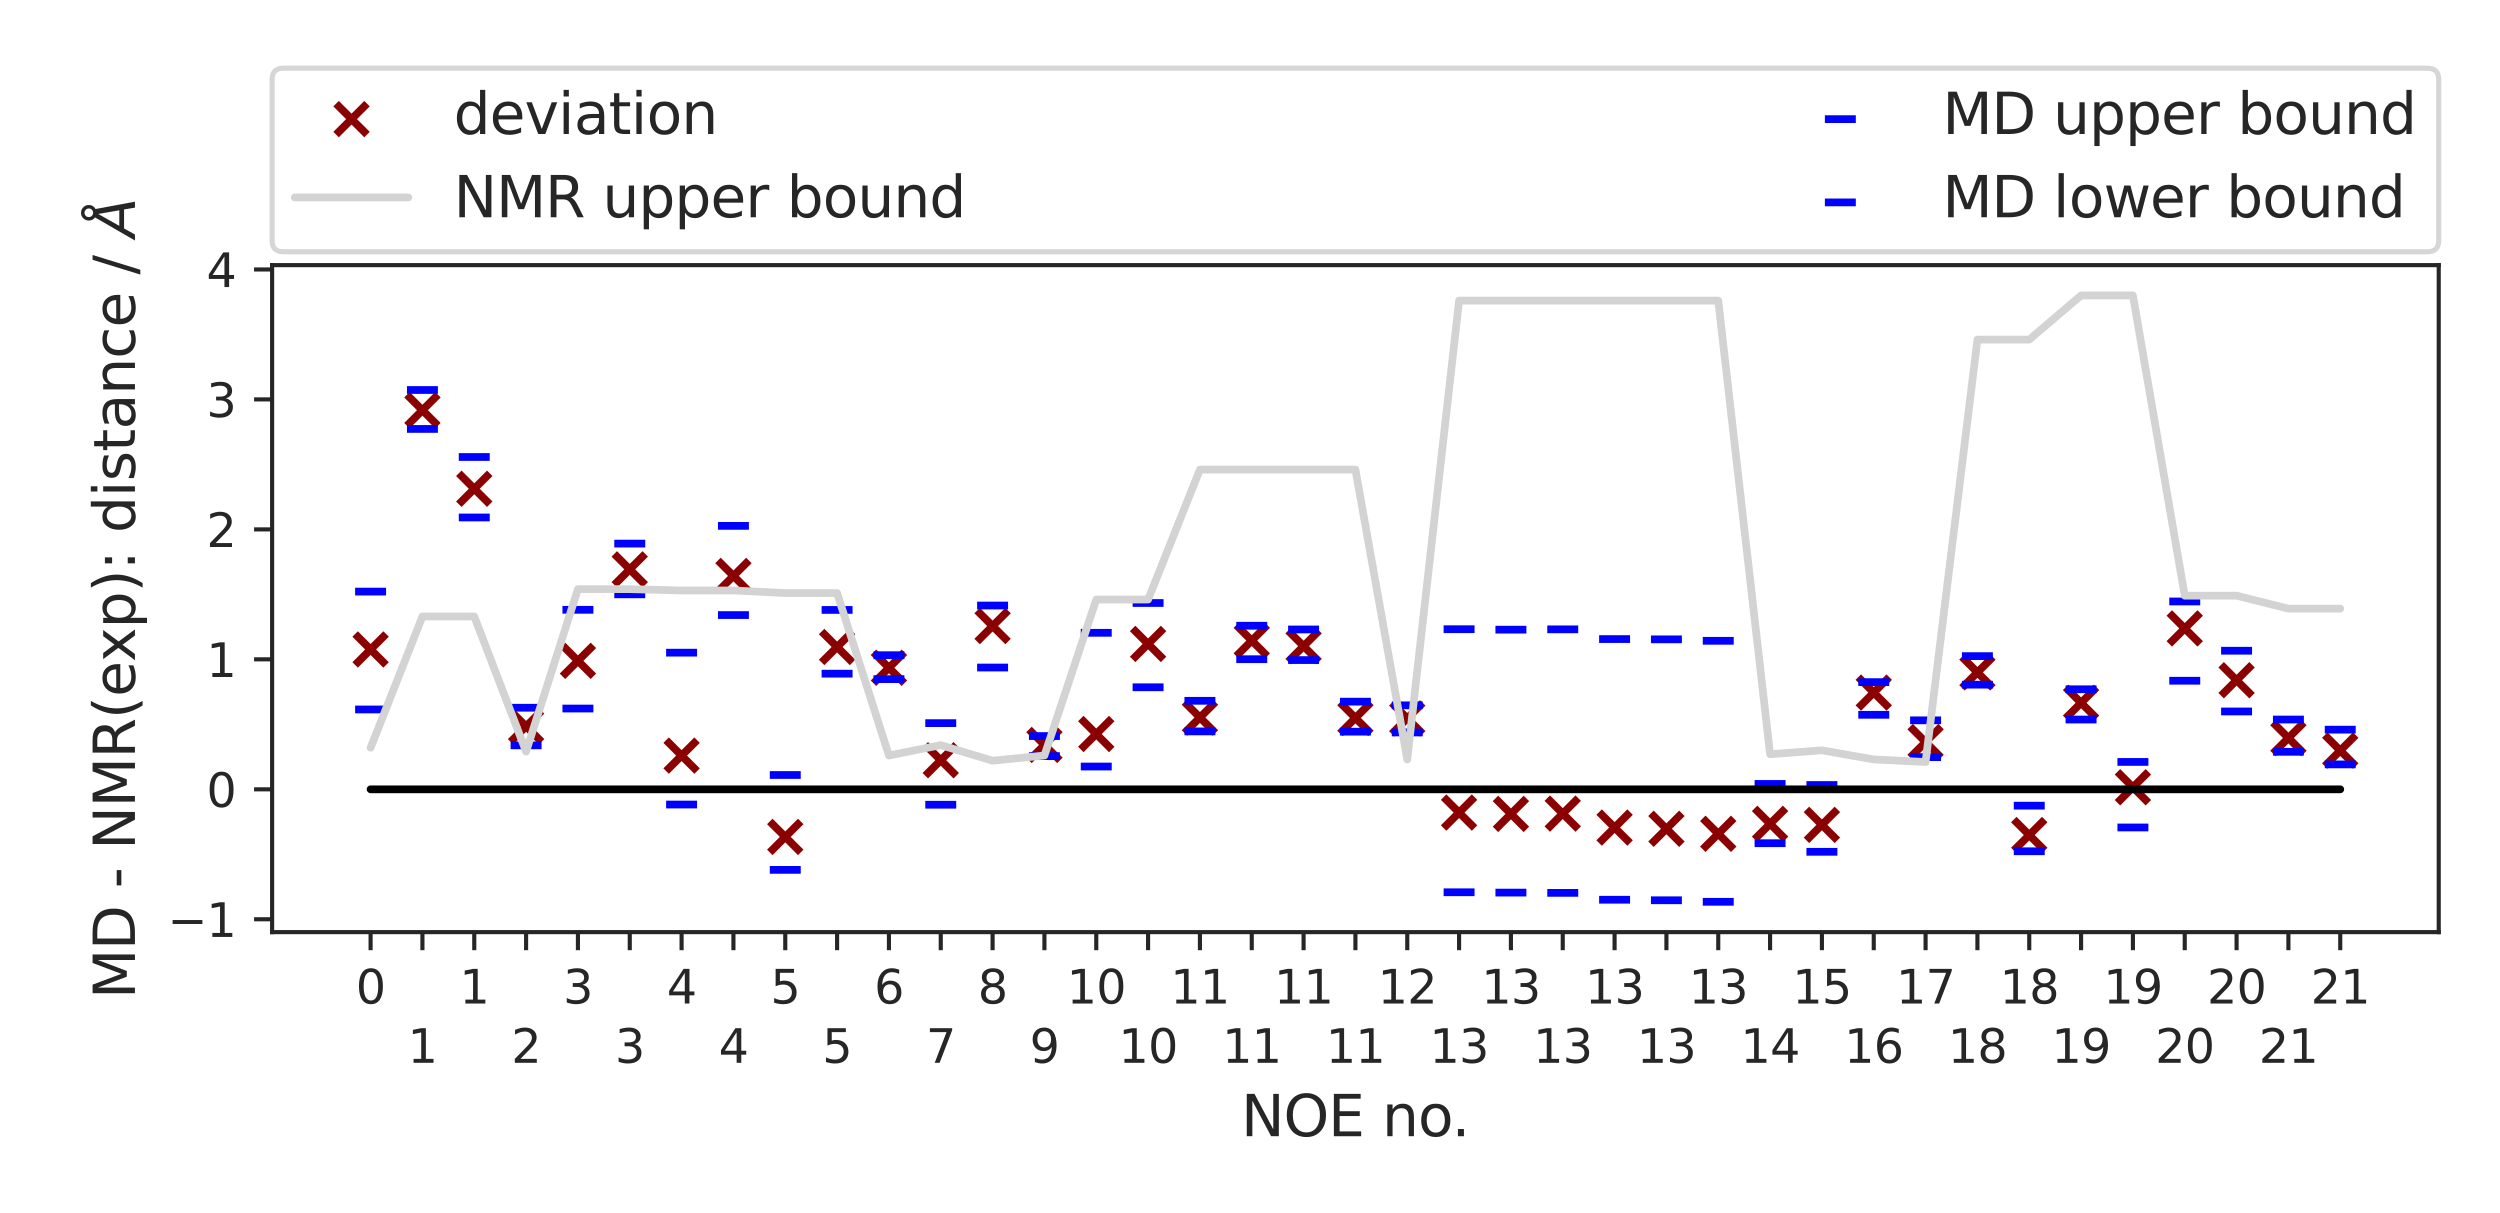 <?xml version="1.0" encoding="utf-8" standalone="no"?>
<!DOCTYPE svg PUBLIC "-//W3C//DTD SVG 1.1//EN"
  "http://www.w3.org/Graphics/SVG/1.1/DTD/svg11.dtd">
<svg xmlns:xlink="http://www.w3.org/1999/xlink" width="484.726pt" height="235.274pt" viewBox="0 0 484.726 235.274" xmlns="http://www.w3.org/2000/svg" version="1.1">
 <defs>
  <style type="text/css">*{stroke-linejoin: round; stroke-linecap: butt}</style>
 </defs>
 <g id="figure_1">
  <g id="patch_1">
   <path d="M 0 235.274 
L 484.726 235.274 
L 484.726 0 
L 0 0 
z
" style="fill: #ffffff"/>
  </g>
  <g id="axes_1">
   <g id="patch_2">
    <path d="M 52.76 180.734 
L 472.846 180.734 
L 472.846 51.403 
L 52.76 51.403 
z
" style="fill: #ffffff"/>
   </g>
   <g id="matplotlib.axis_1">
    <g id="xtick_1">
     <g id="line2d_1">
      <defs>
       <path id="m6bf7427c10" d="M 0 0 
L 0 3.5 
" style="stroke: #262626; stroke-width: 0.8"/>
      </defs>
      <g>
       <use xlink:href="#m6bf7427c10" x="71.855" y="180.734" style="fill: #262626; stroke: #262626; stroke-width: 0.8"/>
      </g>
     </g>
     <g id="text_1">
      <!-- 0 -->
      <g style="fill: #262626" transform="translate(68.992 194.573)scale(0.09 -0.09)">
       <defs>
        <path id="DejaVuSans-30" d="M 2034 4250 
Q 1547 4250 1301 3770 
Q 1056 3291 1056 2328 
Q 1056 1369 1301 889 
Q 1547 409 2034 409 
Q 2525 409 2770 889 
Q 3016 1369 3016 2328 
Q 3016 3291 2770 3770 
Q 2525 4250 2034 4250 
z
M 2034 4750 
Q 2819 4750 3233 4129 
Q 3647 3509 3647 2328 
Q 3647 1150 3233 529 
Q 2819 -91 2034 -91 
Q 1250 -91 836 529 
Q 422 1150 422 2328 
Q 422 3509 836 4129 
Q 1250 4750 2034 4750 
z
" transform="scale(0.016)"/>
       </defs>
       <use xlink:href="#DejaVuSans-30"/>
      </g>
     </g>
    </g>
    <g id="xtick_2">
     <g id="line2d_2">
      <g>
       <use xlink:href="#m6bf7427c10" x="81.905" y="180.734" style="fill: #262626; stroke: #262626; stroke-width: 0.8"/>
      </g>
     </g>
     <g id="text_2">
      <!-- 1 -->
      <g style="fill: #262626" transform="translate(79.042 206.073)scale(0.09 -0.09)">
       <defs>
        <path id="DejaVuSans-31" d="M 794 531 
L 1825 531 
L 1825 4091 
L 703 3866 
L 703 4441 
L 1819 4666 
L 2450 4666 
L 2450 531 
L 3481 531 
L 3481 0 
L 794 0 
L 794 531 
z
" transform="scale(0.016)"/>
       </defs>
       <use xlink:href="#DejaVuSans-31"/>
      </g>
     </g>
    </g>
    <g id="xtick_3">
     <g id="line2d_3">
      <g>
       <use xlink:href="#m6bf7427c10" x="91.955" y="180.734" style="fill: #262626; stroke: #262626; stroke-width: 0.8"/>
      </g>
     </g>
     <g id="text_3">
      <!-- 1 -->
      <g style="fill: #262626" transform="translate(89.091 194.573)scale(0.09 -0.09)">
       <use xlink:href="#DejaVuSans-31"/>
      </g>
     </g>
    </g>
    <g id="xtick_4">
     <g id="line2d_4">
      <g>
       <use xlink:href="#m6bf7427c10" x="102.004" y="180.734" style="fill: #262626; stroke: #262626; stroke-width: 0.8"/>
      </g>
     </g>
     <g id="text_4">
      <!-- 2 -->
      <g style="fill: #262626" transform="translate(99.141 206.073)scale(0.09 -0.09)">
       <defs>
        <path id="DejaVuSans-32" d="M 1228 531 
L 3431 531 
L 3431 0 
L 469 0 
L 469 531 
Q 828 903 1448 1529 
Q 2069 2156 2228 2338 
Q 2531 2678 2651 2914 
Q 2772 3150 2772 3378 
Q 2772 3750 2511 3984 
Q 2250 4219 1831 4219 
Q 1534 4219 1204 4116 
Q 875 4013 500 3803 
L 500 4441 
Q 881 4594 1212 4672 
Q 1544 4750 1819 4750 
Q 2544 4750 2975 4387 
Q 3406 4025 3406 3419 
Q 3406 3131 3298 2873 
Q 3191 2616 2906 2266 
Q 2828 2175 2409 1742 
Q 1991 1309 1228 531 
z
" transform="scale(0.016)"/>
       </defs>
       <use xlink:href="#DejaVuSans-32"/>
      </g>
     </g>
    </g>
    <g id="xtick_5">
     <g id="line2d_5">
      <g>
       <use xlink:href="#m6bf7427c10" x="112.054" y="180.734" style="fill: #262626; stroke: #262626; stroke-width: 0.8"/>
      </g>
     </g>
     <g id="text_5">
      <!-- 3 -->
      <g style="fill: #262626" transform="translate(109.191 194.573)scale(0.09 -0.09)">
       <defs>
        <path id="DejaVuSans-33" d="M 2597 2516 
Q 3050 2419 3304 2112 
Q 3559 1806 3559 1356 
Q 3559 666 3084 287 
Q 2609 -91 1734 -91 
Q 1441 -91 1130 -33 
Q 819 25 488 141 
L 488 750 
Q 750 597 1062 519 
Q 1375 441 1716 441 
Q 2309 441 2620 675 
Q 2931 909 2931 1356 
Q 2931 1769 2642 2001 
Q 2353 2234 1838 2234 
L 1294 2234 
L 1294 2753 
L 1863 2753 
Q 2328 2753 2575 2939 
Q 2822 3125 2822 3475 
Q 2822 3834 2567 4026 
Q 2313 4219 1838 4219 
Q 1578 4219 1281 4162 
Q 984 4106 628 3988 
L 628 4550 
Q 988 4650 1302 4700 
Q 1616 4750 1894 4750 
Q 2613 4750 3031 4423 
Q 3450 4097 3450 3541 
Q 3450 3153 3228 2886 
Q 3006 2619 2597 2516 
z
" transform="scale(0.016)"/>
       </defs>
       <use xlink:href="#DejaVuSans-33"/>
      </g>
     </g>
    </g>
    <g id="xtick_6">
     <g id="line2d_6">
      <g>
       <use xlink:href="#m6bf7427c10" x="122.104" y="180.734" style="fill: #262626; stroke: #262626; stroke-width: 0.8"/>
      </g>
     </g>
     <g id="text_6">
      <!-- 3 -->
      <g style="fill: #262626" transform="translate(119.241 206.073)scale(0.09 -0.09)">
       <use xlink:href="#DejaVuSans-33"/>
      </g>
     </g>
    </g>
    <g id="xtick_7">
     <g id="line2d_7">
      <g>
       <use xlink:href="#m6bf7427c10" x="132.154" y="180.734" style="fill: #262626; stroke: #262626; stroke-width: 0.8"/>
      </g>
     </g>
     <g id="text_7">
      <!-- 4 -->
      <g style="fill: #262626" transform="translate(129.291 194.573)scale(0.09 -0.09)">
       <defs>
        <path id="DejaVuSans-34" d="M 2419 4116 
L 825 1625 
L 2419 1625 
L 2419 4116 
z
M 2253 4666 
L 3047 4666 
L 3047 1625 
L 3713 1625 
L 3713 1100 
L 3047 1100 
L 3047 0 
L 2419 0 
L 2419 1100 
L 313 1100 
L 313 1709 
L 2253 4666 
z
" transform="scale(0.016)"/>
       </defs>
       <use xlink:href="#DejaVuSans-34"/>
      </g>
     </g>
    </g>
    <g id="xtick_8">
     <g id="line2d_8">
      <g>
       <use xlink:href="#m6bf7427c10" x="142.204" y="180.734" style="fill: #262626; stroke: #262626; stroke-width: 0.8"/>
      </g>
     </g>
     <g id="text_8">
      <!-- 4 -->
      <g style="fill: #262626" transform="translate(139.341 206.073)scale(0.09 -0.09)">
       <use xlink:href="#DejaVuSans-34"/>
      </g>
     </g>
    </g>
    <g id="xtick_9">
     <g id="line2d_9">
      <g>
       <use xlink:href="#m6bf7427c10" x="152.254" y="180.734" style="fill: #262626; stroke: #262626; stroke-width: 0.8"/>
      </g>
     </g>
     <g id="text_9">
      <!-- 5 -->
      <g style="fill: #262626" transform="translate(149.391 194.573)scale(0.09 -0.09)">
       <defs>
        <path id="DejaVuSans-35" d="M 691 4666 
L 3169 4666 
L 3169 4134 
L 1269 4134 
L 1269 2991 
Q 1406 3038 1543 3061 
Q 1681 3084 1819 3084 
Q 2600 3084 3056 2656 
Q 3513 2228 3513 1497 
Q 3513 744 3044 326 
Q 2575 -91 1722 -91 
Q 1428 -91 1123 -41 
Q 819 9 494 109 
L 494 744 
Q 775 591 1075 516 
Q 1375 441 1709 441 
Q 2250 441 2565 725 
Q 2881 1009 2881 1497 
Q 2881 1984 2565 2268 
Q 2250 2553 1709 2553 
Q 1456 2553 1204 2497 
Q 953 2441 691 2322 
L 691 4666 
z
" transform="scale(0.016)"/>
       </defs>
       <use xlink:href="#DejaVuSans-35"/>
      </g>
     </g>
    </g>
    <g id="xtick_10">
     <g id="line2d_10">
      <g>
       <use xlink:href="#m6bf7427c10" x="162.304" y="180.734" style="fill: #262626; stroke: #262626; stroke-width: 0.8"/>
      </g>
     </g>
     <g id="text_10">
      <!-- 5 -->
      <g style="fill: #262626" transform="translate(159.441 206.073)scale(0.09 -0.09)">
       <use xlink:href="#DejaVuSans-35"/>
      </g>
     </g>
    </g>
    <g id="xtick_11">
     <g id="line2d_11">
      <g>
       <use xlink:href="#m6bf7427c10" x="172.354" y="180.734" style="fill: #262626; stroke: #262626; stroke-width: 0.8"/>
      </g>
     </g>
     <g id="text_11">
      <!-- 6 -->
      <g style="fill: #262626" transform="translate(169.491 194.573)scale(0.09 -0.09)">
       <defs>
        <path id="DejaVuSans-36" d="M 2113 2584 
Q 1688 2584 1439 2293 
Q 1191 2003 1191 1497 
Q 1191 994 1439 701 
Q 1688 409 2113 409 
Q 2538 409 2786 701 
Q 3034 994 3034 1497 
Q 3034 2003 2786 2293 
Q 2538 2584 2113 2584 
z
M 3366 4563 
L 3366 3988 
Q 3128 4100 2886 4159 
Q 2644 4219 2406 4219 
Q 1781 4219 1451 3797 
Q 1122 3375 1075 2522 
Q 1259 2794 1537 2939 
Q 1816 3084 2150 3084 
Q 2853 3084 3261 2657 
Q 3669 2231 3669 1497 
Q 3669 778 3244 343 
Q 2819 -91 2113 -91 
Q 1303 -91 875 529 
Q 447 1150 447 2328 
Q 447 3434 972 4092 
Q 1497 4750 2381 4750 
Q 2619 4750 2861 4703 
Q 3103 4656 3366 4563 
z
" transform="scale(0.016)"/>
       </defs>
       <use xlink:href="#DejaVuSans-36"/>
      </g>
     </g>
    </g>
    <g id="xtick_12">
     <g id="line2d_12">
      <g>
       <use xlink:href="#m6bf7427c10" x="182.404" y="180.734" style="fill: #262626; stroke: #262626; stroke-width: 0.8"/>
      </g>
     </g>
     <g id="text_12">
      <!-- 7 -->
      <g style="fill: #262626" transform="translate(179.541 206.073)scale(0.09 -0.09)">
       <defs>
        <path id="DejaVuSans-37" d="M 525 4666 
L 3525 4666 
L 3525 4397 
L 1831 0 
L 1172 0 
L 2766 4134 
L 525 4134 
L 525 4666 
z
" transform="scale(0.016)"/>
       </defs>
       <use xlink:href="#DejaVuSans-37"/>
      </g>
     </g>
    </g>
    <g id="xtick_13">
     <g id="line2d_13">
      <g>
       <use xlink:href="#m6bf7427c10" x="192.454" y="180.734" style="fill: #262626; stroke: #262626; stroke-width: 0.8"/>
      </g>
     </g>
     <g id="text_13">
      <!-- 8 -->
      <g style="fill: #262626" transform="translate(189.59 194.573)scale(0.09 -0.09)">
       <defs>
        <path id="DejaVuSans-38" d="M 2034 2216 
Q 1584 2216 1326 1975 
Q 1069 1734 1069 1313 
Q 1069 891 1326 650 
Q 1584 409 2034 409 
Q 2484 409 2743 651 
Q 3003 894 3003 1313 
Q 3003 1734 2745 1975 
Q 2488 2216 2034 2216 
z
M 1403 2484 
Q 997 2584 770 2862 
Q 544 3141 544 3541 
Q 544 4100 942 4425 
Q 1341 4750 2034 4750 
Q 2731 4750 3128 4425 
Q 3525 4100 3525 3541 
Q 3525 3141 3298 2862 
Q 3072 2584 2669 2484 
Q 3125 2378 3379 2068 
Q 3634 1759 3634 1313 
Q 3634 634 3220 271 
Q 2806 -91 2034 -91 
Q 1263 -91 848 271 
Q 434 634 434 1313 
Q 434 1759 690 2068 
Q 947 2378 1403 2484 
z
M 1172 3481 
Q 1172 3119 1398 2916 
Q 1625 2713 2034 2713 
Q 2441 2713 2670 2916 
Q 2900 3119 2900 3481 
Q 2900 3844 2670 4047 
Q 2441 4250 2034 4250 
Q 1625 4250 1398 4047 
Q 1172 3844 1172 3481 
z
" transform="scale(0.016)"/>
       </defs>
       <use xlink:href="#DejaVuSans-38"/>
      </g>
     </g>
    </g>
    <g id="xtick_14">
     <g id="line2d_14">
      <g>
       <use xlink:href="#m6bf7427c10" x="202.503" y="180.734" style="fill: #262626; stroke: #262626; stroke-width: 0.8"/>
      </g>
     </g>
     <g id="text_14">
      <!-- 9 -->
      <g style="fill: #262626" transform="translate(199.64 206.073)scale(0.09 -0.09)">
       <defs>
        <path id="DejaVuSans-39" d="M 703 97 
L 703 672 
Q 941 559 1184 500 
Q 1428 441 1663 441 
Q 2288 441 2617 861 
Q 2947 1281 2994 2138 
Q 2813 1869 2534 1725 
Q 2256 1581 1919 1581 
Q 1219 1581 811 2004 
Q 403 2428 403 3163 
Q 403 3881 828 4315 
Q 1253 4750 1959 4750 
Q 2769 4750 3195 4129 
Q 3622 3509 3622 2328 
Q 3622 1225 3098 567 
Q 2575 -91 1691 -91 
Q 1453 -91 1209 -44 
Q 966 3 703 97 
z
M 1959 2075 
Q 2384 2075 2632 2365 
Q 2881 2656 2881 3163 
Q 2881 3666 2632 3958 
Q 2384 4250 1959 4250 
Q 1534 4250 1286 3958 
Q 1038 3666 1038 3163 
Q 1038 2656 1286 2365 
Q 1534 2075 1959 2075 
z
" transform="scale(0.016)"/>
       </defs>
       <use xlink:href="#DejaVuSans-39"/>
      </g>
     </g>
    </g>
    <g id="xtick_15">
     <g id="line2d_15">
      <g>
       <use xlink:href="#m6bf7427c10" x="212.553" y="180.734" style="fill: #262626; stroke: #262626; stroke-width: 0.8"/>
      </g>
     </g>
     <g id="text_15">
      <!-- 10 -->
      <g style="fill: #262626" transform="translate(206.827 194.573)scale(0.09 -0.09)">
       <use xlink:href="#DejaVuSans-31"/>
       <use xlink:href="#DejaVuSans-30" x="63.623"/>
      </g>
     </g>
    </g>
    <g id="xtick_16">
     <g id="line2d_16">
      <g>
       <use xlink:href="#m6bf7427c10" x="222.603" y="180.734" style="fill: #262626; stroke: #262626; stroke-width: 0.8"/>
      </g>
     </g>
     <g id="text_16">
      <!-- 10 -->
      <g style="fill: #262626" transform="translate(216.877 206.073)scale(0.09 -0.09)">
       <use xlink:href="#DejaVuSans-31"/>
       <use xlink:href="#DejaVuSans-30" x="63.623"/>
      </g>
     </g>
    </g>
    <g id="xtick_17">
     <g id="line2d_17">
      <g>
       <use xlink:href="#m6bf7427c10" x="232.653" y="180.734" style="fill: #262626; stroke: #262626; stroke-width: 0.8"/>
      </g>
     </g>
     <g id="text_17">
      <!-- 11 -->
      <g style="fill: #262626" transform="translate(226.927 194.573)scale(0.09 -0.09)">
       <use xlink:href="#DejaVuSans-31"/>
       <use xlink:href="#DejaVuSans-31" x="63.623"/>
      </g>
     </g>
    </g>
    <g id="xtick_18">
     <g id="line2d_18">
      <g>
       <use xlink:href="#m6bf7427c10" x="242.703" y="180.734" style="fill: #262626; stroke: #262626; stroke-width: 0.8"/>
      </g>
     </g>
     <g id="text_18">
      <!-- 11 -->
      <g style="fill: #262626" transform="translate(236.977 206.073)scale(0.09 -0.09)">
       <use xlink:href="#DejaVuSans-31"/>
       <use xlink:href="#DejaVuSans-31" x="63.623"/>
      </g>
     </g>
    </g>
    <g id="xtick_19">
     <g id="line2d_19">
      <g>
       <use xlink:href="#m6bf7427c10" x="252.753" y="180.734" style="fill: #262626; stroke: #262626; stroke-width: 0.8"/>
      </g>
     </g>
     <g id="text_19">
      <!-- 11 -->
      <g style="fill: #262626" transform="translate(247.027 194.573)scale(0.09 -0.09)">
       <use xlink:href="#DejaVuSans-31"/>
       <use xlink:href="#DejaVuSans-31" x="63.623"/>
      </g>
     </g>
    </g>
    <g id="xtick_20">
     <g id="line2d_20">
      <g>
       <use xlink:href="#m6bf7427c10" x="262.803" y="180.734" style="fill: #262626; stroke: #262626; stroke-width: 0.8"/>
      </g>
     </g>
     <g id="text_20">
      <!-- 11 -->
      <g style="fill: #262626" transform="translate(257.077 206.073)scale(0.09 -0.09)">
       <use xlink:href="#DejaVuSans-31"/>
       <use xlink:href="#DejaVuSans-31" x="63.623"/>
      </g>
     </g>
    </g>
    <g id="xtick_21">
     <g id="line2d_21">
      <g>
       <use xlink:href="#m6bf7427c10" x="272.853" y="180.734" style="fill: #262626; stroke: #262626; stroke-width: 0.8"/>
      </g>
     </g>
     <g id="text_21">
      <!-- 12 -->
      <g style="fill: #262626" transform="translate(267.126 194.573)scale(0.09 -0.09)">
       <use xlink:href="#DejaVuSans-31"/>
       <use xlink:href="#DejaVuSans-32" x="63.623"/>
      </g>
     </g>
    </g>
    <g id="xtick_22">
     <g id="line2d_22">
      <g>
       <use xlink:href="#m6bf7427c10" x="282.903" y="180.734" style="fill: #262626; stroke: #262626; stroke-width: 0.8"/>
      </g>
     </g>
     <g id="text_22">
      <!-- 13 -->
      <g style="fill: #262626" transform="translate(277.176 206.073)scale(0.09 -0.09)">
       <use xlink:href="#DejaVuSans-31"/>
       <use xlink:href="#DejaVuSans-33" x="63.623"/>
      </g>
     </g>
    </g>
    <g id="xtick_23">
     <g id="line2d_23">
      <g>
       <use xlink:href="#m6bf7427c10" x="292.952" y="180.734" style="fill: #262626; stroke: #262626; stroke-width: 0.8"/>
      </g>
     </g>
     <g id="text_23">
      <!-- 13 -->
      <g style="fill: #262626" transform="translate(287.226 194.573)scale(0.09 -0.09)">
       <use xlink:href="#DejaVuSans-31"/>
       <use xlink:href="#DejaVuSans-33" x="63.623"/>
      </g>
     </g>
    </g>
    <g id="xtick_24">
     <g id="line2d_24">
      <g>
       <use xlink:href="#m6bf7427c10" x="303.002" y="180.734" style="fill: #262626; stroke: #262626; stroke-width: 0.8"/>
      </g>
     </g>
     <g id="text_24">
      <!-- 13 -->
      <g style="fill: #262626" transform="translate(297.276 206.073)scale(0.09 -0.09)">
       <use xlink:href="#DejaVuSans-31"/>
       <use xlink:href="#DejaVuSans-33" x="63.623"/>
      </g>
     </g>
    </g>
    <g id="xtick_25">
     <g id="line2d_25">
      <g>
       <use xlink:href="#m6bf7427c10" x="313.052" y="180.734" style="fill: #262626; stroke: #262626; stroke-width: 0.8"/>
      </g>
     </g>
     <g id="text_25">
      <!-- 13 -->
      <g style="fill: #262626" transform="translate(307.326 194.573)scale(0.09 -0.09)">
       <use xlink:href="#DejaVuSans-31"/>
       <use xlink:href="#DejaVuSans-33" x="63.623"/>
      </g>
     </g>
    </g>
    <g id="xtick_26">
     <g id="line2d_26">
      <g>
       <use xlink:href="#m6bf7427c10" x="323.102" y="180.734" style="fill: #262626; stroke: #262626; stroke-width: 0.8"/>
      </g>
     </g>
     <g id="text_26">
      <!-- 13 -->
      <g style="fill: #262626" transform="translate(317.376 206.073)scale(0.09 -0.09)">
       <use xlink:href="#DejaVuSans-31"/>
       <use xlink:href="#DejaVuSans-33" x="63.623"/>
      </g>
     </g>
    </g>
    <g id="xtick_27">
     <g id="line2d_27">
      <g>
       <use xlink:href="#m6bf7427c10" x="333.152" y="180.734" style="fill: #262626; stroke: #262626; stroke-width: 0.8"/>
      </g>
     </g>
     <g id="text_27">
      <!-- 13 -->
      <g style="fill: #262626" transform="translate(327.426 194.573)scale(0.09 -0.09)">
       <use xlink:href="#DejaVuSans-31"/>
       <use xlink:href="#DejaVuSans-33" x="63.623"/>
      </g>
     </g>
    </g>
    <g id="xtick_28">
     <g id="line2d_28">
      <g>
       <use xlink:href="#m6bf7427c10" x="343.202" y="180.734" style="fill: #262626; stroke: #262626; stroke-width: 0.8"/>
      </g>
     </g>
     <g id="text_28">
      <!-- 14 -->
      <g style="fill: #262626" transform="translate(337.476 206.073)scale(0.09 -0.09)">
       <use xlink:href="#DejaVuSans-31"/>
       <use xlink:href="#DejaVuSans-34" x="63.623"/>
      </g>
     </g>
    </g>
    <g id="xtick_29">
     <g id="line2d_29">
      <g>
       <use xlink:href="#m6bf7427c10" x="353.252" y="180.734" style="fill: #262626; stroke: #262626; stroke-width: 0.8"/>
      </g>
     </g>
     <g id="text_29">
      <!-- 15 -->
      <g style="fill: #262626" transform="translate(347.526 194.573)scale(0.09 -0.09)">
       <use xlink:href="#DejaVuSans-31"/>
       <use xlink:href="#DejaVuSans-35" x="63.623"/>
      </g>
     </g>
    </g>
    <g id="xtick_30">
     <g id="line2d_30">
      <g>
       <use xlink:href="#m6bf7427c10" x="363.302" y="180.734" style="fill: #262626; stroke: #262626; stroke-width: 0.8"/>
      </g>
     </g>
     <g id="text_30">
      <!-- 16 -->
      <g style="fill: #262626" transform="translate(357.575 206.073)scale(0.09 -0.09)">
       <use xlink:href="#DejaVuSans-31"/>
       <use xlink:href="#DejaVuSans-36" x="63.623"/>
      </g>
     </g>
    </g>
    <g id="xtick_31">
     <g id="line2d_31">
      <g>
       <use xlink:href="#m6bf7427c10" x="373.352" y="180.734" style="fill: #262626; stroke: #262626; stroke-width: 0.8"/>
      </g>
     </g>
     <g id="text_31">
      <!-- 17 -->
      <g style="fill: #262626" transform="translate(367.625 194.573)scale(0.09 -0.09)">
       <use xlink:href="#DejaVuSans-31"/>
       <use xlink:href="#DejaVuSans-37" x="63.623"/>
      </g>
     </g>
    </g>
    <g id="xtick_32">
     <g id="line2d_32">
      <g>
       <use xlink:href="#m6bf7427c10" x="383.402" y="180.734" style="fill: #262626; stroke: #262626; stroke-width: 0.8"/>
      </g>
     </g>
     <g id="text_32">
      <!-- 18 -->
      <g style="fill: #262626" transform="translate(377.675 206.073)scale(0.09 -0.09)">
       <use xlink:href="#DejaVuSans-31"/>
       <use xlink:href="#DejaVuSans-38" x="63.623"/>
      </g>
     </g>
    </g>
    <g id="xtick_33">
     <g id="line2d_33">
      <g>
       <use xlink:href="#m6bf7427c10" x="393.451" y="180.734" style="fill: #262626; stroke: #262626; stroke-width: 0.8"/>
      </g>
     </g>
     <g id="text_33">
      <!-- 18 -->
      <g style="fill: #262626" transform="translate(387.725 194.573)scale(0.09 -0.09)">
       <use xlink:href="#DejaVuSans-31"/>
       <use xlink:href="#DejaVuSans-38" x="63.623"/>
      </g>
     </g>
    </g>
    <g id="xtick_34">
     <g id="line2d_34">
      <g>
       <use xlink:href="#m6bf7427c10" x="403.501" y="180.734" style="fill: #262626; stroke: #262626; stroke-width: 0.8"/>
      </g>
     </g>
     <g id="text_34">
      <!-- 19 -->
      <g style="fill: #262626" transform="translate(397.775 206.073)scale(0.09 -0.09)">
       <use xlink:href="#DejaVuSans-31"/>
       <use xlink:href="#DejaVuSans-39" x="63.623"/>
      </g>
     </g>
    </g>
    <g id="xtick_35">
     <g id="line2d_35">
      <g>
       <use xlink:href="#m6bf7427c10" x="413.551" y="180.734" style="fill: #262626; stroke: #262626; stroke-width: 0.8"/>
      </g>
     </g>
     <g id="text_35">
      <!-- 19 -->
      <g style="fill: #262626" transform="translate(407.825 194.573)scale(0.09 -0.09)">
       <use xlink:href="#DejaVuSans-31"/>
       <use xlink:href="#DejaVuSans-39" x="63.623"/>
      </g>
     </g>
    </g>
    <g id="xtick_36">
     <g id="line2d_36">
      <g>
       <use xlink:href="#m6bf7427c10" x="423.601" y="180.734" style="fill: #262626; stroke: #262626; stroke-width: 0.8"/>
      </g>
     </g>
     <g id="text_36">
      <!-- 20 -->
      <g style="fill: #262626" transform="translate(417.875 206.073)scale(0.09 -0.09)">
       <use xlink:href="#DejaVuSans-32"/>
       <use xlink:href="#DejaVuSans-30" x="63.623"/>
      </g>
     </g>
    </g>
    <g id="xtick_37">
     <g id="line2d_37">
      <g>
       <use xlink:href="#m6bf7427c10" x="433.651" y="180.734" style="fill: #262626; stroke: #262626; stroke-width: 0.8"/>
      </g>
     </g>
     <g id="text_37">
      <!-- 20 -->
      <g style="fill: #262626" transform="translate(427.925 194.573)scale(0.09 -0.09)">
       <use xlink:href="#DejaVuSans-32"/>
       <use xlink:href="#DejaVuSans-30" x="63.623"/>
      </g>
     </g>
    </g>
    <g id="xtick_38">
     <g id="line2d_38">
      <g>
       <use xlink:href="#m6bf7427c10" x="443.701" y="180.734" style="fill: #262626; stroke: #262626; stroke-width: 0.8"/>
      </g>
     </g>
     <g id="text_38">
      <!-- 21 -->
      <g style="fill: #262626" transform="translate(437.975 206.073)scale(0.09 -0.09)">
       <use xlink:href="#DejaVuSans-32"/>
       <use xlink:href="#DejaVuSans-31" x="63.623"/>
      </g>
     </g>
    </g>
    <g id="xtick_39">
     <g id="line2d_39">
      <g>
       <use xlink:href="#m6bf7427c10" x="453.751" y="180.734" style="fill: #262626; stroke: #262626; stroke-width: 0.8"/>
      </g>
     </g>
     <g id="text_39">
      <!-- 21 -->
      <g style="fill: #262626" transform="translate(448.025 194.573)scale(0.09 -0.09)">
       <use xlink:href="#DejaVuSans-32"/>
       <use xlink:href="#DejaVuSans-31" x="63.623"/>
      </g>
     </g>
    </g>
    <g id="text_40">
     <!-- NOE no. -->
     <g style="fill: #262626" transform="translate(240.633 220.303)scale(0.11 -0.11)">
      <defs>
       <path id="DejaVuSans-4e" d="M 628 4666 
L 1478 4666 
L 3547 763 
L 3547 4666 
L 4159 4666 
L 4159 0 
L 3309 0 
L 1241 3903 
L 1241 0 
L 628 0 
L 628 4666 
z
" transform="scale(0.016)"/>
       <path id="DejaVuSans-4f" d="M 2522 4238 
Q 1834 4238 1429 3725 
Q 1025 3213 1025 2328 
Q 1025 1447 1429 934 
Q 1834 422 2522 422 
Q 3209 422 3611 934 
Q 4013 1447 4013 2328 
Q 4013 3213 3611 3725 
Q 3209 4238 2522 4238 
z
M 2522 4750 
Q 3503 4750 4090 4092 
Q 4678 3434 4678 2328 
Q 4678 1225 4090 567 
Q 3503 -91 2522 -91 
Q 1538 -91 948 565 
Q 359 1222 359 2328 
Q 359 3434 948 4092 
Q 1538 4750 2522 4750 
z
" transform="scale(0.016)"/>
       <path id="DejaVuSans-45" d="M 628 4666 
L 3578 4666 
L 3578 4134 
L 1259 4134 
L 1259 2753 
L 3481 2753 
L 3481 2222 
L 1259 2222 
L 1259 531 
L 3634 531 
L 3634 0 
L 628 0 
L 628 4666 
z
" transform="scale(0.016)"/>
       <path id="DejaVuSans-20" transform="scale(0.016)"/>
       <path id="DejaVuSans-6e" d="M 3513 2113 
L 3513 0 
L 2938 0 
L 2938 2094 
Q 2938 2591 2744 2837 
Q 2550 3084 2163 3084 
Q 1697 3084 1428 2787 
Q 1159 2491 1159 1978 
L 1159 0 
L 581 0 
L 581 3500 
L 1159 3500 
L 1159 2956 
Q 1366 3272 1645 3428 
Q 1925 3584 2291 3584 
Q 2894 3584 3203 3211 
Q 3513 2838 3513 2113 
z
" transform="scale(0.016)"/>
       <path id="DejaVuSans-6f" d="M 1959 3097 
Q 1497 3097 1228 2736 
Q 959 2375 959 1747 
Q 959 1119 1226 758 
Q 1494 397 1959 397 
Q 2419 397 2687 759 
Q 2956 1122 2956 1747 
Q 2956 2369 2687 2733 
Q 2419 3097 1959 3097 
z
M 1959 3584 
Q 2709 3584 3137 3096 
Q 3566 2609 3566 1747 
Q 3566 888 3137 398 
Q 2709 -91 1959 -91 
Q 1206 -91 779 398 
Q 353 888 353 1747 
Q 353 2609 779 3096 
Q 1206 3584 1959 3584 
z
" transform="scale(0.016)"/>
       <path id="DejaVuSans-2e" d="M 684 794 
L 1344 794 
L 1344 0 
L 684 0 
L 684 794 
z
" transform="scale(0.016)"/>
      </defs>
      <use xlink:href="#DejaVuSans-4e"/>
      <use xlink:href="#DejaVuSans-4f" x="74.805"/>
      <use xlink:href="#DejaVuSans-45" x="153.516"/>
      <use xlink:href="#DejaVuSans-20" x="216.699"/>
      <use xlink:href="#DejaVuSans-6e" x="248.486"/>
      <use xlink:href="#DejaVuSans-6f" x="311.865"/>
      <use xlink:href="#DejaVuSans-2e" x="371.297"/>
     </g>
    </g>
   </g>
   <g id="matplotlib.axis_2">
    <g id="ytick_1">
     <g id="line2d_40">
      <defs>
       <path id="m37cc1fce32" d="M 0 0 
L -3.5 0 
" style="stroke: #262626; stroke-width: 0.8"/>
      </defs>
      <g>
       <use xlink:href="#m37cc1fce32" x="52.76" y="178.238" style="fill: #262626; stroke: #262626; stroke-width: 0.8"/>
      </g>
     </g>
     <g id="text_41">
      <!-- −1 -->
      <g style="fill: #262626" transform="translate(32.492 181.657)scale(0.09 -0.09)">
       <defs>
        <path id="DejaVuSans-2212" d="M 678 2272 
L 4684 2272 
L 4684 1741 
L 678 1741 
L 678 2272 
z
" transform="scale(0.016)"/>
       </defs>
       <use xlink:href="#DejaVuSans-2212"/>
       <use xlink:href="#DejaVuSans-31" x="83.789"/>
      </g>
     </g>
    </g>
    <g id="ytick_2">
     <g id="line2d_41">
      <g>
       <use xlink:href="#m37cc1fce32" x="52.76" y="153.039" style="fill: #262626; stroke: #262626; stroke-width: 0.8"/>
      </g>
     </g>
     <g id="text_42">
      <!-- 0 -->
      <g style="fill: #262626" transform="translate(40.034 156.458)scale(0.09 -0.09)">
       <use xlink:href="#DejaVuSans-30"/>
      </g>
     </g>
    </g>
    <g id="ytick_3">
     <g id="line2d_42">
      <g>
       <use xlink:href="#m37cc1fce32" x="52.76" y="127.84" style="fill: #262626; stroke: #262626; stroke-width: 0.8"/>
      </g>
     </g>
     <g id="text_43">
      <!-- 1 -->
      <g style="fill: #262626" transform="translate(40.034 131.259)scale(0.09 -0.09)">
       <use xlink:href="#DejaVuSans-31"/>
      </g>
     </g>
    </g>
    <g id="ytick_4">
     <g id="line2d_43">
      <g>
       <use xlink:href="#m37cc1fce32" x="52.76" y="102.64" style="fill: #262626; stroke: #262626; stroke-width: 0.8"/>
      </g>
     </g>
     <g id="text_44">
      <!-- 2 -->
      <g style="fill: #262626" transform="translate(40.034 106.06)scale(0.09 -0.09)">
       <use xlink:href="#DejaVuSans-32"/>
      </g>
     </g>
    </g>
    <g id="ytick_5">
     <g id="line2d_44">
      <g>
       <use xlink:href="#m37cc1fce32" x="52.76" y="77.441" style="fill: #262626; stroke: #262626; stroke-width: 0.8"/>
      </g>
     </g>
     <g id="text_45">
      <!-- 3 -->
      <g style="fill: #262626" transform="translate(40.034 80.861)scale(0.09 -0.09)">
       <use xlink:href="#DejaVuSans-33"/>
      </g>
     </g>
    </g>
    <g id="ytick_6">
     <g id="line2d_45">
      <g>
       <use xlink:href="#m37cc1fce32" x="52.76" y="52.242" style="fill: #262626; stroke: #262626; stroke-width: 0.8"/>
      </g>
     </g>
     <g id="text_46">
      <!-- 4 -->
      <g style="fill: #262626" transform="translate(40.034 55.661)scale(0.09 -0.09)">
       <use xlink:href="#DejaVuSans-34"/>
      </g>
     </g>
    </g>
    <g id="text_47">
     <!-- MD - NMR(exp): distance / $\AA$ -->
     <g style="fill: #262626" transform="translate(26.182 193.674)rotate(-90)scale(0.11 -0.11)">
      <defs>
       <path id="DejaVuSans-4d" d="M 628 4666 
L 1569 4666 
L 2759 1491 
L 3956 4666 
L 4897 4666 
L 4897 0 
L 4281 0 
L 4281 4097 
L 3078 897 
L 2444 897 
L 1241 4097 
L 1241 0 
L 628 0 
L 628 4666 
z
" transform="scale(0.016)"/>
       <path id="DejaVuSans-44" d="M 1259 4147 
L 1259 519 
L 2022 519 
Q 2988 519 3436 956 
Q 3884 1394 3884 2338 
Q 3884 3275 3436 3711 
Q 2988 4147 2022 4147 
L 1259 4147 
z
M 628 4666 
L 1925 4666 
Q 3281 4666 3915 4102 
Q 4550 3538 4550 2338 
Q 4550 1131 3912 565 
Q 3275 0 1925 0 
L 628 0 
L 628 4666 
z
" transform="scale(0.016)"/>
       <path id="DejaVuSans-2d" d="M 313 2009 
L 1997 2009 
L 1997 1497 
L 313 1497 
L 313 2009 
z
" transform="scale(0.016)"/>
       <path id="DejaVuSans-52" d="M 2841 2188 
Q 3044 2119 3236 1894 
Q 3428 1669 3622 1275 
L 4263 0 
L 3584 0 
L 2988 1197 
Q 2756 1666 2539 1819 
Q 2322 1972 1947 1972 
L 1259 1972 
L 1259 0 
L 628 0 
L 628 4666 
L 2053 4666 
Q 2853 4666 3247 4331 
Q 3641 3997 3641 3322 
Q 3641 2881 3436 2590 
Q 3231 2300 2841 2188 
z
M 1259 4147 
L 1259 2491 
L 2053 2491 
Q 2509 2491 2742 2702 
Q 2975 2913 2975 3322 
Q 2975 3731 2742 3939 
Q 2509 4147 2053 4147 
L 1259 4147 
z
" transform="scale(0.016)"/>
       <path id="DejaVuSans-28" d="M 1984 4856 
Q 1566 4138 1362 3434 
Q 1159 2731 1159 2009 
Q 1159 1288 1364 580 
Q 1569 -128 1984 -844 
L 1484 -844 
Q 1016 -109 783 600 
Q 550 1309 550 2009 
Q 550 2706 781 3412 
Q 1013 4119 1484 4856 
L 1984 4856 
z
" transform="scale(0.016)"/>
       <path id="DejaVuSans-65" d="M 3597 1894 
L 3597 1613 
L 953 1613 
Q 991 1019 1311 708 
Q 1631 397 2203 397 
Q 2534 397 2845 478 
Q 3156 559 3463 722 
L 3463 178 
Q 3153 47 2828 -22 
Q 2503 -91 2169 -91 
Q 1331 -91 842 396 
Q 353 884 353 1716 
Q 353 2575 817 3079 
Q 1281 3584 2069 3584 
Q 2775 3584 3186 3129 
Q 3597 2675 3597 1894 
z
M 3022 2063 
Q 3016 2534 2758 2815 
Q 2500 3097 2075 3097 
Q 1594 3097 1305 2825 
Q 1016 2553 972 2059 
L 3022 2063 
z
" transform="scale(0.016)"/>
       <path id="DejaVuSans-78" d="M 3513 3500 
L 2247 1797 
L 3578 0 
L 2900 0 
L 1881 1375 
L 863 0 
L 184 0 
L 1544 1831 
L 300 3500 
L 978 3500 
L 1906 2253 
L 2834 3500 
L 3513 3500 
z
" transform="scale(0.016)"/>
       <path id="DejaVuSans-70" d="M 1159 525 
L 1159 -1331 
L 581 -1331 
L 581 3500 
L 1159 3500 
L 1159 2969 
Q 1341 3281 1617 3432 
Q 1894 3584 2278 3584 
Q 2916 3584 3314 3078 
Q 3713 2572 3713 1747 
Q 3713 922 3314 415 
Q 2916 -91 2278 -91 
Q 1894 -91 1617 61 
Q 1341 213 1159 525 
z
M 3116 1747 
Q 3116 2381 2855 2742 
Q 2594 3103 2138 3103 
Q 1681 3103 1420 2742 
Q 1159 2381 1159 1747 
Q 1159 1113 1420 752 
Q 1681 391 2138 391 
Q 2594 391 2855 752 
Q 3116 1113 3116 1747 
z
" transform="scale(0.016)"/>
       <path id="DejaVuSans-29" d="M 513 4856 
L 1013 4856 
Q 1481 4119 1714 3412 
Q 1947 2706 1947 2009 
Q 1947 1309 1714 600 
Q 1481 -109 1013 -844 
L 513 -844 
Q 928 -128 1133 580 
Q 1338 1288 1338 2009 
Q 1338 2731 1133 3434 
Q 928 4138 513 4856 
z
" transform="scale(0.016)"/>
       <path id="DejaVuSans-3a" d="M 750 794 
L 1409 794 
L 1409 0 
L 750 0 
L 750 794 
z
M 750 3309 
L 1409 3309 
L 1409 2516 
L 750 2516 
L 750 3309 
z
" transform="scale(0.016)"/>
       <path id="DejaVuSans-64" d="M 2906 2969 
L 2906 4863 
L 3481 4863 
L 3481 0 
L 2906 0 
L 2906 525 
Q 2725 213 2448 61 
Q 2172 -91 1784 -91 
Q 1150 -91 751 415 
Q 353 922 353 1747 
Q 353 2572 751 3078 
Q 1150 3584 1784 3584 
Q 2172 3584 2448 3432 
Q 2725 3281 2906 2969 
z
M 947 1747 
Q 947 1113 1208 752 
Q 1469 391 1925 391 
Q 2381 391 2643 752 
Q 2906 1113 2906 1747 
Q 2906 2381 2643 2742 
Q 2381 3103 1925 3103 
Q 1469 3103 1208 2742 
Q 947 2381 947 1747 
z
" transform="scale(0.016)"/>
       <path id="DejaVuSans-69" d="M 603 3500 
L 1178 3500 
L 1178 0 
L 603 0 
L 603 3500 
z
M 603 4863 
L 1178 4863 
L 1178 4134 
L 603 4134 
L 603 4863 
z
" transform="scale(0.016)"/>
       <path id="DejaVuSans-73" d="M 2834 3397 
L 2834 2853 
Q 2591 2978 2328 3040 
Q 2066 3103 1784 3103 
Q 1356 3103 1142 2972 
Q 928 2841 928 2578 
Q 928 2378 1081 2264 
Q 1234 2150 1697 2047 
L 1894 2003 
Q 2506 1872 2764 1633 
Q 3022 1394 3022 966 
Q 3022 478 2636 193 
Q 2250 -91 1575 -91 
Q 1294 -91 989 -36 
Q 684 19 347 128 
L 347 722 
Q 666 556 975 473 
Q 1284 391 1588 391 
Q 1994 391 2212 530 
Q 2431 669 2431 922 
Q 2431 1156 2273 1281 
Q 2116 1406 1581 1522 
L 1381 1569 
Q 847 1681 609 1914 
Q 372 2147 372 2553 
Q 372 3047 722 3315 
Q 1072 3584 1716 3584 
Q 2034 3584 2315 3537 
Q 2597 3491 2834 3397 
z
" transform="scale(0.016)"/>
       <path id="DejaVuSans-74" d="M 1172 4494 
L 1172 3500 
L 2356 3500 
L 2356 3053 
L 1172 3053 
L 1172 1153 
Q 1172 725 1289 603 
Q 1406 481 1766 481 
L 2356 481 
L 2356 0 
L 1766 0 
Q 1100 0 847 248 
Q 594 497 594 1153 
L 594 3053 
L 172 3053 
L 172 3500 
L 594 3500 
L 594 4494 
L 1172 4494 
z
" transform="scale(0.016)"/>
       <path id="DejaVuSans-61" d="M 2194 1759 
Q 1497 1759 1228 1600 
Q 959 1441 959 1056 
Q 959 750 1161 570 
Q 1363 391 1709 391 
Q 2188 391 2477 730 
Q 2766 1069 2766 1631 
L 2766 1759 
L 2194 1759 
z
M 3341 1997 
L 3341 0 
L 2766 0 
L 2766 531 
Q 2569 213 2275 61 
Q 1981 -91 1556 -91 
Q 1019 -91 701 211 
Q 384 513 384 1019 
Q 384 1609 779 1909 
Q 1175 2209 1959 2209 
L 2766 2209 
L 2766 2266 
Q 2766 2663 2505 2880 
Q 2244 3097 1772 3097 
Q 1472 3097 1187 3025 
Q 903 2953 641 2809 
L 641 3341 
Q 956 3463 1253 3523 
Q 1550 3584 1831 3584 
Q 2591 3584 2966 3190 
Q 3341 2797 3341 1997 
z
" transform="scale(0.016)"/>
       <path id="DejaVuSans-63" d="M 3122 3366 
L 3122 2828 
Q 2878 2963 2633 3030 
Q 2388 3097 2138 3097 
Q 1578 3097 1268 2742 
Q 959 2388 959 1747 
Q 959 1106 1268 751 
Q 1578 397 2138 397 
Q 2388 397 2633 464 
Q 2878 531 3122 666 
L 3122 134 
Q 2881 22 2623 -34 
Q 2366 -91 2075 -91 
Q 1284 -91 818 406 
Q 353 903 353 1747 
Q 353 2603 823 3093 
Q 1294 3584 2113 3584 
Q 2378 3584 2631 3529 
Q 2884 3475 3122 3366 
z
" transform="scale(0.016)"/>
       <path id="DejaVuSans-2f" d="M 1625 4666 
L 2156 4666 
L 531 -594 
L 0 -594 
L 1625 4666 
z
" transform="scale(0.016)"/>
       <path id="DejaVuSans-Oblique-c5" d="M 3188 5081 
Q 3188 5278 3048 5417 
Q 2909 5556 2713 5556 
Q 2513 5556 2377 5420 
Q 2241 5284 2241 5081 
Q 2241 4884 2377 4746 
Q 2513 4609 2713 4609 
Q 2909 4609 3048 4746 
Q 3188 4884 3188 5081 
z
M 2203 4397 
Q 2034 4513 1945 4689 
Q 1856 4866 1856 5081 
Q 1856 5438 2106 5689 
Q 2356 5941 2713 5941 
Q 3069 5941 3320 5689 
Q 3572 5438 3572 5081 
Q 3572 4834 3458 4643 
Q 3344 4453 3128 4341 
L 3938 0 
L 3278 0 
L 3084 1197 
L 984 1197 
L 325 0 
L -341 0 
L 2203 4397 
z
M 2584 4044 
L 1275 1722 
L 2988 1722 
L 2584 4044 
z
" transform="scale(0.016)"/>
      </defs>
      <use xlink:href="#DejaVuSans-4d" transform="translate(0 0.172)"/>
      <use xlink:href="#DejaVuSans-44" transform="translate(86.279 0.172)"/>
      <use xlink:href="#DejaVuSans-20" transform="translate(163.281 0.172)"/>
      <use xlink:href="#DejaVuSans-2d" transform="translate(195.068 0.172)"/>
      <use xlink:href="#DejaVuSans-20" transform="translate(231.152 0.172)"/>
      <use xlink:href="#DejaVuSans-4e" transform="translate(262.939 0.172)"/>
      <use xlink:href="#DejaVuSans-4d" transform="translate(337.744 0.172)"/>
      <use xlink:href="#DejaVuSans-52" transform="translate(424.023 0.172)"/>
      <use xlink:href="#DejaVuSans-28" transform="translate(493.506 0.172)"/>
      <use xlink:href="#DejaVuSans-65" transform="translate(532.52 0.172)"/>
      <use xlink:href="#DejaVuSans-78" transform="translate(594.043 0.172)"/>
      <use xlink:href="#DejaVuSans-70" transform="translate(653.223 0.172)"/>
      <use xlink:href="#DejaVuSans-29" transform="translate(716.699 0.172)"/>
      <use xlink:href="#DejaVuSans-3a" transform="translate(755.713 0.172)"/>
      <use xlink:href="#DejaVuSans-20" transform="translate(789.404 0.172)"/>
      <use xlink:href="#DejaVuSans-64" transform="translate(821.191 0.172)"/>
      <use xlink:href="#DejaVuSans-69" transform="translate(884.668 0.172)"/>
      <use xlink:href="#DejaVuSans-73" transform="translate(912.451 0.172)"/>
      <use xlink:href="#DejaVuSans-74" transform="translate(964.551 0.172)"/>
      <use xlink:href="#DejaVuSans-61" transform="translate(1003.76 0.172)"/>
      <use xlink:href="#DejaVuSans-6e" transform="translate(1065.039 0.172)"/>
      <use xlink:href="#DejaVuSans-63" transform="translate(1128.418 0.172)"/>
      <use xlink:href="#DejaVuSans-65" transform="translate(1183.398 0.172)"/>
      <use xlink:href="#DejaVuSans-20" transform="translate(1244.922 0.172)"/>
      <use xlink:href="#DejaVuSans-2f" transform="translate(1276.709 0.172)"/>
      <use xlink:href="#DejaVuSans-20" transform="translate(1310.4 0.172)"/>
      <use xlink:href="#DejaVuSans-Oblique-c5" transform="translate(1342.188 0.172)"/>
     </g>
    </g>
   </g>
   <g id="PathCollection_1">
    <defs>
     <path id="mb56b37a9cd" d="M -3 3 
L 3 -3 
M -3 -3 
L 3 3 
" style="stroke: #8b0000; stroke-width: 1.5"/>
    </defs>
    <g clip-path="url(#pf8c3cc03cf)">
     <use xlink:href="#mb56b37a9cd" x="71.855" y="125.926" style="fill: #8b0000; stroke: #8b0000; stroke-width: 1.5"/>
     <use xlink:href="#mb56b37a9cd" x="81.905" y="79.534" style="fill: #8b0000; stroke: #8b0000; stroke-width: 1.5"/>
     <use xlink:href="#mb56b37a9cd" x="91.955" y="94.766" style="fill: #8b0000; stroke: #8b0000; stroke-width: 1.5"/>
     <use xlink:href="#mb56b37a9cd" x="102.004" y="140.832" style="fill: #8b0000; stroke: #8b0000; stroke-width: 1.5"/>
     <use xlink:href="#mb56b37a9cd" x="112.054" y="128.128" style="fill: #8b0000; stroke: #8b0000; stroke-width: 1.5"/>
     <use xlink:href="#mb56b37a9cd" x="122.104" y="110.395" style="fill: #8b0000; stroke: #8b0000; stroke-width: 1.5"/>
     <use xlink:href="#mb56b37a9cd" x="132.154" y="146.506" style="fill: #8b0000; stroke: #8b0000; stroke-width: 1.5"/>
     <use xlink:href="#mb56b37a9cd" x="142.204" y="111.666" style="fill: #8b0000; stroke: #8b0000; stroke-width: 1.5"/>
     <use xlink:href="#mb56b37a9cd" x="152.254" y="162.27" style="fill: #8b0000; stroke: #8b0000; stroke-width: 1.5"/>
     <use xlink:href="#mb56b37a9cd" x="162.304" y="125.44" style="fill: #8b0000; stroke: #8b0000; stroke-width: 1.5"/>
     <use xlink:href="#mb56b37a9cd" x="172.354" y="129.475" style="fill: #8b0000; stroke: #8b0000; stroke-width: 1.5"/>
     <use xlink:href="#mb56b37a9cd" x="182.404" y="147.402" style="fill: #8b0000; stroke: #8b0000; stroke-width: 1.5"/>
     <use xlink:href="#mb56b37a9cd" x="192.454" y="121.385" style="fill: #8b0000; stroke: #8b0000; stroke-width: 1.5"/>
     <use xlink:href="#mb56b37a9cd" x="202.503" y="144.434" style="fill: #8b0000; stroke: #8b0000; stroke-width: 1.5"/>
     <use xlink:href="#mb56b37a9cd" x="212.553" y="142.316" style="fill: #8b0000; stroke: #8b0000; stroke-width: 1.5"/>
     <use xlink:href="#mb56b37a9cd" x="222.603" y="124.85" style="fill: #8b0000; stroke: #8b0000; stroke-width: 1.5"/>
     <use xlink:href="#mb56b37a9cd" x="232.653" y="139.114" style="fill: #8b0000; stroke: #8b0000; stroke-width: 1.5"/>
     <use xlink:href="#mb56b37a9cd" x="242.703" y="124.205" style="fill: #8b0000; stroke: #8b0000; stroke-width: 1.5"/>
     <use xlink:href="#mb56b37a9cd" x="252.753" y="125.28" style="fill: #8b0000; stroke: #8b0000; stroke-width: 1.5"/>
     <use xlink:href="#mb56b37a9cd" x="262.803" y="139.206" style="fill: #8b0000; stroke: #8b0000; stroke-width: 1.5"/>
     <use xlink:href="#mb56b37a9cd" x="272.853" y="139.284" style="fill: #8b0000; stroke: #8b0000; stroke-width: 1.5"/>
     <use xlink:href="#mb56b37a9cd" x="282.903" y="157.551" style="fill: #8b0000; stroke: #8b0000; stroke-width: 1.5"/>
     <use xlink:href="#mb56b37a9cd" x="292.952" y="157.807" style="fill: #8b0000; stroke: #8b0000; stroke-width: 1.5"/>
     <use xlink:href="#mb56b37a9cd" x="303.002" y="157.751" style="fill: #8b0000; stroke: #8b0000; stroke-width: 1.5"/>
     <use xlink:href="#mb56b37a9cd" x="313.052" y="160.456" style="fill: #8b0000; stroke: #8b0000; stroke-width: 1.5"/>
     <use xlink:href="#mb56b37a9cd" x="323.102" y="160.695" style="fill: #8b0000; stroke: #8b0000; stroke-width: 1.5"/>
     <use xlink:href="#mb56b37a9cd" x="333.152" y="161.665" style="fill: #8b0000; stroke: #8b0000; stroke-width: 1.5"/>
     <use xlink:href="#mb56b37a9cd" x="343.202" y="159.731" style="fill: #8b0000; stroke: #8b0000; stroke-width: 1.5"/>
     <use xlink:href="#mb56b37a9cd" x="353.252" y="159.933" style="fill: #8b0000; stroke: #8b0000; stroke-width: 1.5"/>
     <use xlink:href="#mb56b37a9cd" x="363.302" y="134.287" style="fill: #8b0000; stroke: #8b0000; stroke-width: 1.5"/>
     <use xlink:href="#mb56b37a9cd" x="373.352" y="143.878" style="fill: #8b0000; stroke: #8b0000; stroke-width: 1.5"/>
     <use xlink:href="#mb56b37a9cd" x="383.402" y="130.371" style="fill: #8b0000; stroke: #8b0000; stroke-width: 1.5"/>
     <use xlink:href="#mb56b37a9cd" x="393.451" y="161.905" style="fill: #8b0000; stroke: #8b0000; stroke-width: 1.5"/>
     <use xlink:href="#mb56b37a9cd" x="403.501" y="136.274" style="fill: #8b0000; stroke: #8b0000; stroke-width: 1.5"/>
     <use xlink:href="#mb56b37a9cd" x="413.551" y="152.644" style="fill: #8b0000; stroke: #8b0000; stroke-width: 1.5"/>
     <use xlink:href="#mb56b37a9cd" x="423.601" y="121.845" style="fill: #8b0000; stroke: #8b0000; stroke-width: 1.5"/>
     <use xlink:href="#mb56b37a9cd" x="433.651" y="131.889" style="fill: #8b0000; stroke: #8b0000; stroke-width: 1.5"/>
     <use xlink:href="#mb56b37a9cd" x="443.701" y="143.087" style="fill: #8b0000; stroke: #8b0000; stroke-width: 1.5"/>
     <use xlink:href="#mb56b37a9cd" x="453.751" y="145.528" style="fill: #8b0000; stroke: #8b0000; stroke-width: 1.5"/>
    </g>
   </g>
   <g id="PathCollection_2">
    <defs>
     <path id="m5e5fa6807e" d="M 3 0 
L -3 -0 
" style="stroke: #0000ff; stroke-width: 1.5"/>
    </defs>
    <g clip-path="url(#pf8c3cc03cf)">
     <use xlink:href="#m5e5fa6807e" x="71.855" y="114.707" style="fill: #0000ff; stroke: #0000ff; stroke-width: 1.5"/>
     <use xlink:href="#m5e5fa6807e" x="81.905" y="75.618" style="fill: #0000ff; stroke: #0000ff; stroke-width: 1.5"/>
     <use xlink:href="#m5e5fa6807e" x="91.955" y="88.605" style="fill: #0000ff; stroke: #0000ff; stroke-width: 1.5"/>
     <use xlink:href="#m5e5fa6807e" x="102.004" y="137.223" style="fill: #0000ff; stroke: #0000ff; stroke-width: 1.5"/>
     <use xlink:href="#m5e5fa6807e" x="112.054" y="118.24" style="fill: #0000ff; stroke: #0000ff; stroke-width: 1.5"/>
     <use xlink:href="#m5e5fa6807e" x="122.104" y="105.4" style="fill: #0000ff; stroke: #0000ff; stroke-width: 1.5"/>
     <use xlink:href="#m5e5fa6807e" x="132.154" y="126.54" style="fill: #0000ff; stroke: #0000ff; stroke-width: 1.5"/>
     <use xlink:href="#m5e5fa6807e" x="142.204" y="101.96" style="fill: #0000ff; stroke: #0000ff; stroke-width: 1.5"/>
     <use xlink:href="#m5e5fa6807e" x="152.254" y="150.263" style="fill: #0000ff; stroke: #0000ff; stroke-width: 1.5"/>
     <use xlink:href="#m5e5fa6807e" x="162.304" y="118.265" style="fill: #0000ff; stroke: #0000ff; stroke-width: 1.5"/>
     <use xlink:href="#m5e5fa6807e" x="172.354" y="127.035" style="fill: #0000ff; stroke: #0000ff; stroke-width: 1.5"/>
     <use xlink:href="#m5e5fa6807e" x="182.404" y="140.21" style="fill: #0000ff; stroke: #0000ff; stroke-width: 1.5"/>
     <use xlink:href="#m5e5fa6807e" x="192.454" y="117.413" style="fill: #0000ff; stroke: #0000ff; stroke-width: 1.5"/>
     <use xlink:href="#m5e5fa6807e" x="202.503" y="142.717" style="fill: #0000ff; stroke: #0000ff; stroke-width: 1.5"/>
     <use xlink:href="#m5e5fa6807e" x="212.553" y="122.695" style="fill: #0000ff; stroke: #0000ff; stroke-width: 1.5"/>
     <use xlink:href="#m5e5fa6807e" x="222.603" y="116.912" style="fill: #0000ff; stroke: #0000ff; stroke-width: 1.5"/>
     <use xlink:href="#m5e5fa6807e" x="232.653" y="135.873" style="fill: #0000ff; stroke: #0000ff; stroke-width: 1.5"/>
     <use xlink:href="#m5e5fa6807e" x="242.703" y="121.322" style="fill: #0000ff; stroke: #0000ff; stroke-width: 1.5"/>
     <use xlink:href="#m5e5fa6807e" x="252.753" y="122.051" style="fill: #0000ff; stroke: #0000ff; stroke-width: 1.5"/>
     <use xlink:href="#m5e5fa6807e" x="262.803" y="136.041" style="fill: #0000ff; stroke: #0000ff; stroke-width: 1.5"/>
     <use xlink:href="#m5e5fa6807e" x="272.853" y="136.76" style="fill: #0000ff; stroke: #0000ff; stroke-width: 1.5"/>
     <use xlink:href="#m5e5fa6807e" x="282.903" y="121.995" style="fill: #0000ff; stroke: #0000ff; stroke-width: 1.5"/>
     <use xlink:href="#m5e5fa6807e" x="292.952" y="122.082" style="fill: #0000ff; stroke: #0000ff; stroke-width: 1.5"/>
     <use xlink:href="#m5e5fa6807e" x="303.002" y="122.016" style="fill: #0000ff; stroke: #0000ff; stroke-width: 1.5"/>
     <use xlink:href="#m5e5fa6807e" x="313.052" y="123.914" style="fill: #0000ff; stroke: #0000ff; stroke-width: 1.5"/>
     <use xlink:href="#m5e5fa6807e" x="323.102" y="123.966" style="fill: #0000ff; stroke: #0000ff; stroke-width: 1.5"/>
     <use xlink:href="#m5e5fa6807e" x="333.152" y="124.246" style="fill: #0000ff; stroke: #0000ff; stroke-width: 1.5"/>
     <use xlink:href="#m5e5fa6807e" x="343.202" y="151.995" style="fill: #0000ff; stroke: #0000ff; stroke-width: 1.5"/>
     <use xlink:href="#m5e5fa6807e" x="353.252" y="152.203" style="fill: #0000ff; stroke: #0000ff; stroke-width: 1.5"/>
     <use xlink:href="#m5e5fa6807e" x="363.302" y="132.255" style="fill: #0000ff; stroke: #0000ff; stroke-width: 1.5"/>
     <use xlink:href="#m5e5fa6807e" x="373.352" y="139.668" style="fill: #0000ff; stroke: #0000ff; stroke-width: 1.5"/>
     <use xlink:href="#m5e5fa6807e" x="383.402" y="127.217" style="fill: #0000ff; stroke: #0000ff; stroke-width: 1.5"/>
     <use xlink:href="#m5e5fa6807e" x="393.451" y="156.205" style="fill: #0000ff; stroke: #0000ff; stroke-width: 1.5"/>
     <use xlink:href="#m5e5fa6807e" x="403.501" y="133.646" style="fill: #0000ff; stroke: #0000ff; stroke-width: 1.5"/>
     <use xlink:href="#m5e5fa6807e" x="413.551" y="147.736" style="fill: #0000ff; stroke: #0000ff; stroke-width: 1.5"/>
     <use xlink:href="#m5e5fa6807e" x="423.601" y="116.613" style="fill: #0000ff; stroke: #0000ff; stroke-width: 1.5"/>
     <use xlink:href="#m5e5fa6807e" x="433.651" y="126.166" style="fill: #0000ff; stroke: #0000ff; stroke-width: 1.5"/>
     <use xlink:href="#m5e5fa6807e" x="443.701" y="139.509" style="fill: #0000ff; stroke: #0000ff; stroke-width: 1.5"/>
     <use xlink:href="#m5e5fa6807e" x="453.751" y="141.472" style="fill: #0000ff; stroke: #0000ff; stroke-width: 1.5"/>
    </g>
   </g>
   <g id="PathCollection_3">
    <g clip-path="url(#pf8c3cc03cf)">
     <use xlink:href="#m5e5fa6807e" x="71.855" y="137.559" style="fill: #0000ff; stroke: #0000ff; stroke-width: 1.5"/>
     <use xlink:href="#m5e5fa6807e" x="81.905" y="83.168" style="fill: #0000ff; stroke: #0000ff; stroke-width: 1.5"/>
     <use xlink:href="#m5e5fa6807e" x="91.955" y="100.333" style="fill: #0000ff; stroke: #0000ff; stroke-width: 1.5"/>
     <use xlink:href="#m5e5fa6807e" x="102.004" y="144.51" style="fill: #0000ff; stroke: #0000ff; stroke-width: 1.5"/>
     <use xlink:href="#m5e5fa6807e" x="112.054" y="137.382" style="fill: #0000ff; stroke: #0000ff; stroke-width: 1.5"/>
     <use xlink:href="#m5e5fa6807e" x="122.104" y="115.236" style="fill: #0000ff; stroke: #0000ff; stroke-width: 1.5"/>
     <use xlink:href="#m5e5fa6807e" x="132.154" y="155.991" style="fill: #0000ff; stroke: #0000ff; stroke-width: 1.5"/>
     <use xlink:href="#m5e5fa6807e" x="142.204" y="119.251" style="fill: #0000ff; stroke: #0000ff; stroke-width: 1.5"/>
     <use xlink:href="#m5e5fa6807e" x="152.254" y="168.659" style="fill: #0000ff; stroke: #0000ff; stroke-width: 1.5"/>
     <use xlink:href="#m5e5fa6807e" x="162.304" y="130.618" style="fill: #0000ff; stroke: #0000ff; stroke-width: 1.5"/>
     <use xlink:href="#m5e5fa6807e" x="172.354" y="131.676" style="fill: #0000ff; stroke: #0000ff; stroke-width: 1.5"/>
     <use xlink:href="#m5e5fa6807e" x="182.404" y="156.025" style="fill: #0000ff; stroke: #0000ff; stroke-width: 1.5"/>
     <use xlink:href="#m5e5fa6807e" x="192.454" y="129.425" style="fill: #0000ff; stroke: #0000ff; stroke-width: 1.5"/>
     <use xlink:href="#m5e5fa6807e" x="202.503" y="146.604" style="fill: #0000ff; stroke: #0000ff; stroke-width: 1.5"/>
     <use xlink:href="#m5e5fa6807e" x="212.553" y="148.628" style="fill: #0000ff; stroke: #0000ff; stroke-width: 1.5"/>
     <use xlink:href="#m5e5fa6807e" x="222.603" y="133.256" style="fill: #0000ff; stroke: #0000ff; stroke-width: 1.5"/>
     <use xlink:href="#m5e5fa6807e" x="232.653" y="141.808" style="fill: #0000ff; stroke: #0000ff; stroke-width: 1.5"/>
     <use xlink:href="#m5e5fa6807e" x="242.703" y="127.813" style="fill: #0000ff; stroke: #0000ff; stroke-width: 1.5"/>
     <use xlink:href="#m5e5fa6807e" x="252.753" y="127.983" style="fill: #0000ff; stroke: #0000ff; stroke-width: 1.5"/>
     <use xlink:href="#m5e5fa6807e" x="262.803" y="141.858" style="fill: #0000ff; stroke: #0000ff; stroke-width: 1.5"/>
     <use xlink:href="#m5e5fa6807e" x="272.853" y="142.012" style="fill: #0000ff; stroke: #0000ff; stroke-width: 1.5"/>
     <use xlink:href="#m5e5fa6807e" x="282.903" y="173.004" style="fill: #0000ff; stroke: #0000ff; stroke-width: 1.5"/>
     <use xlink:href="#m5e5fa6807e" x="292.952" y="173.072" style="fill: #0000ff; stroke: #0000ff; stroke-width: 1.5"/>
     <use xlink:href="#m5e5fa6807e" x="303.002" y="173.122" style="fill: #0000ff; stroke: #0000ff; stroke-width: 1.5"/>
     <use xlink:href="#m5e5fa6807e" x="313.052" y="174.447" style="fill: #0000ff; stroke: #0000ff; stroke-width: 1.5"/>
     <use xlink:href="#m5e5fa6807e" x="323.102" y="174.55" style="fill: #0000ff; stroke: #0000ff; stroke-width: 1.5"/>
     <use xlink:href="#m5e5fa6807e" x="333.152" y="174.856" style="fill: #0000ff; stroke: #0000ff; stroke-width: 1.5"/>
     <use xlink:href="#m5e5fa6807e" x="343.202" y="163.492" style="fill: #0000ff; stroke: #0000ff; stroke-width: 1.5"/>
     <use xlink:href="#m5e5fa6807e" x="353.252" y="165.159" style="fill: #0000ff; stroke: #0000ff; stroke-width: 1.5"/>
     <use xlink:href="#m5e5fa6807e" x="363.302" y="138.598" style="fill: #0000ff; stroke: #0000ff; stroke-width: 1.5"/>
     <use xlink:href="#m5e5fa6807e" x="373.352" y="146.795" style="fill: #0000ff; stroke: #0000ff; stroke-width: 1.5"/>
     <use xlink:href="#m5e5fa6807e" x="383.402" y="132.746" style="fill: #0000ff; stroke: #0000ff; stroke-width: 1.5"/>
     <use xlink:href="#m5e5fa6807e" x="393.451" y="165.056" style="fill: #0000ff; stroke: #0000ff; stroke-width: 1.5"/>
     <use xlink:href="#m5e5fa6807e" x="403.501" y="139.512" style="fill: #0000ff; stroke: #0000ff; stroke-width: 1.5"/>
     <use xlink:href="#m5e5fa6807e" x="413.551" y="160.441" style="fill: #0000ff; stroke: #0000ff; stroke-width: 1.5"/>
     <use xlink:href="#m5e5fa6807e" x="423.601" y="131.982" style="fill: #0000ff; stroke: #0000ff; stroke-width: 1.5"/>
     <use xlink:href="#m5e5fa6807e" x="433.651" y="137.95" style="fill: #0000ff; stroke: #0000ff; stroke-width: 1.5"/>
     <use xlink:href="#m5e5fa6807e" x="443.701" y="145.772" style="fill: #0000ff; stroke: #0000ff; stroke-width: 1.5"/>
     <use xlink:href="#m5e5fa6807e" x="453.751" y="148.208" style="fill: #0000ff; stroke: #0000ff; stroke-width: 1.5"/>
    </g>
   </g>
   <g id="line2d_46">
    <path d="M 71.855 153.039 
L 81.905 153.039 
L 91.955 153.039 
L 102.004 153.039 
L 112.054 153.039 
L 122.104 153.039 
L 132.154 153.039 
L 142.204 153.039 
L 152.254 153.039 
L 162.304 153.039 
L 172.354 153.039 
L 182.404 153.039 
L 192.454 153.039 
L 202.503 153.039 
L 212.553 153.039 
L 222.603 153.039 
L 232.653 153.039 
L 242.703 153.039 
L 252.753 153.039 
L 262.803 153.039 
L 272.853 153.039 
L 282.903 153.039 
L 292.952 153.039 
L 303.002 153.039 
L 313.052 153.039 
L 323.102 153.039 
L 333.152 153.039 
L 343.202 153.039 
L 353.252 153.039 
L 363.302 153.039 
L 373.352 153.039 
L 383.402 153.039 
L 393.451 153.039 
L 403.501 153.039 
L 413.551 153.039 
L 423.601 153.039 
L 433.651 153.039 
L 443.701 153.039 
L 453.751 153.039 
" clip-path="url(#pf8c3cc03cf)" style="fill: none; stroke: #000000; stroke-width: 1.5; stroke-linecap: round"/>
   </g>
   <g id="line2d_47">
    <path d="M 71.855 144.975 
L 81.905 119.524 
L 91.955 119.524 
L 102.004 145.731 
L 112.054 114.232 
L 122.104 114.232 
L 132.154 114.484 
L 142.204 114.484 
L 152.254 114.988 
L 162.304 114.988 
L 172.354 146.487 
L 182.404 144.471 
L 192.454 147.495 
L 202.503 146.487 
L 212.553 116.248 
L 222.603 116.248 
L 232.653 91.049 
L 242.703 91.049 
L 252.753 91.049 
L 262.803 91.049 
L 272.853 147.243 
L 282.903 58.29 
L 292.952 58.29 
L 303.002 58.29 
L 313.052 58.29 
L 323.102 58.29 
L 333.152 58.29 
L 343.202 146.235 
L 353.252 145.479 
L 363.302 147.243 
L 373.352 147.747 
L 383.402 65.85 
L 393.451 65.85 
L 403.501 57.282 
L 413.551 57.282 
L 423.601 115.492 
L 433.651 115.492 
L 443.701 118.012 
L 453.751 118.012 
" clip-path="url(#pf8c3cc03cf)" style="fill: none; stroke: #d3d3d3; stroke-width: 1.5; stroke-linecap: round"/>
   </g>
   <g id="patch_3">
    <path d="M 52.76 180.734 
L 52.76 51.403 
" style="fill: none; stroke: #262626; stroke-width: 0.8; stroke-linejoin: miter; stroke-linecap: square"/>
   </g>
   <g id="patch_4">
    <path d="M 472.846 180.734 
L 472.846 51.403 
" style="fill: none; stroke: #262626; stroke-width: 0.8; stroke-linejoin: miter; stroke-linecap: square"/>
   </g>
   <g id="patch_5">
    <path d="M 52.76 180.734 
L 472.846 180.734 
" style="fill: none; stroke: #262626; stroke-width: 0.8; stroke-linejoin: miter; stroke-linecap: square"/>
   </g>
   <g id="patch_6">
    <path d="M 52.76 51.403 
L 472.846 51.403 
" style="fill: none; stroke: #262626; stroke-width: 0.8; stroke-linejoin: miter; stroke-linecap: square"/>
   </g>
   <g id="legend_1">
    <g id="patch_7">
     <path d="M 54.96 48.817 
L 470.646 48.817 
Q 472.846 48.817 472.846 46.617 
L 472.846 15.425 
Q 472.846 13.225 470.646 13.225 
L 54.96 13.225 
Q 52.76 13.225 52.76 15.425 
L 52.76 46.617 
Q 52.76 48.817 54.96 48.817 
z
" style="fill: #ffffff; opacity: 0.8; stroke: #cccccc; stroke-linejoin: miter"/>
    </g>
    <g id="PathCollection_4">
     <g>
      <use xlink:href="#mb56b37a9cd" x="68.16" y="23.096" style="fill: #8b0000; stroke: #8b0000; stroke-width: 1.5"/>
     </g>
    </g>
    <g id="text_48">
     <!-- deviation -->
     <g style="fill: #262626" transform="translate(87.96 25.983)scale(0.11 -0.11)">
      <defs>
       <path id="DejaVuSans-76" d="M 191 3500 
L 800 3500 
L 1894 563 
L 2988 3500 
L 3597 3500 
L 2284 0 
L 1503 0 
L 191 3500 
z
" transform="scale(0.016)"/>
      </defs>
      <use xlink:href="#DejaVuSans-64"/>
      <use xlink:href="#DejaVuSans-65" x="63.477"/>
      <use xlink:href="#DejaVuSans-76" x="125"/>
      <use xlink:href="#DejaVuSans-69" x="184.18"/>
      <use xlink:href="#DejaVuSans-61" x="211.963"/>
      <use xlink:href="#DejaVuSans-74" x="273.242"/>
      <use xlink:href="#DejaVuSans-69" x="312.451"/>
      <use xlink:href="#DejaVuSans-6f" x="340.234"/>
      <use xlink:href="#DejaVuSans-6e" x="401.416"/>
     </g>
    </g>
    <g id="line2d_48">
     <path d="M 57.16 38.279 
L 68.16 38.279 
L 79.16 38.279 
" style="fill: none; stroke: #d3d3d3; stroke-width: 1.5; stroke-linecap: round"/>
    </g>
    <g id="text_49">
     <!-- NMR upper bound -->
     <g style="fill: #262626" transform="translate(87.96 42.129)scale(0.11 -0.11)">
      <defs>
       <path id="DejaVuSans-75" d="M 544 1381 
L 544 3500 
L 1119 3500 
L 1119 1403 
Q 1119 906 1312 657 
Q 1506 409 1894 409 
Q 2359 409 2629 706 
Q 2900 1003 2900 1516 
L 2900 3500 
L 3475 3500 
L 3475 0 
L 2900 0 
L 2900 538 
Q 2691 219 2414 64 
Q 2138 -91 1772 -91 
Q 1169 -91 856 284 
Q 544 659 544 1381 
z
M 1991 3584 
L 1991 3584 
z
" transform="scale(0.016)"/>
       <path id="DejaVuSans-72" d="M 2631 2963 
Q 2534 3019 2420 3045 
Q 2306 3072 2169 3072 
Q 1681 3072 1420 2755 
Q 1159 2438 1159 1844 
L 1159 0 
L 581 0 
L 581 3500 
L 1159 3500 
L 1159 2956 
Q 1341 3275 1631 3429 
Q 1922 3584 2338 3584 
Q 2397 3584 2469 3576 
Q 2541 3569 2628 3553 
L 2631 2963 
z
" transform="scale(0.016)"/>
       <path id="DejaVuSans-62" d="M 3116 1747 
Q 3116 2381 2855 2742 
Q 2594 3103 2138 3103 
Q 1681 3103 1420 2742 
Q 1159 2381 1159 1747 
Q 1159 1113 1420 752 
Q 1681 391 2138 391 
Q 2594 391 2855 752 
Q 3116 1113 3116 1747 
z
M 1159 2969 
Q 1341 3281 1617 3432 
Q 1894 3584 2278 3584 
Q 2916 3584 3314 3078 
Q 3713 2572 3713 1747 
Q 3713 922 3314 415 
Q 2916 -91 2278 -91 
Q 1894 -91 1617 61 
Q 1341 213 1159 525 
L 1159 0 
L 581 0 
L 581 4863 
L 1159 4863 
L 1159 2969 
z
" transform="scale(0.016)"/>
      </defs>
      <use xlink:href="#DejaVuSans-4e"/>
      <use xlink:href="#DejaVuSans-4d" x="74.805"/>
      <use xlink:href="#DejaVuSans-52" x="161.084"/>
      <use xlink:href="#DejaVuSans-20" x="230.566"/>
      <use xlink:href="#DejaVuSans-75" x="262.354"/>
      <use xlink:href="#DejaVuSans-70" x="325.732"/>
      <use xlink:href="#DejaVuSans-70" x="389.209"/>
      <use xlink:href="#DejaVuSans-65" x="452.686"/>
      <use xlink:href="#DejaVuSans-72" x="514.209"/>
      <use xlink:href="#DejaVuSans-20" x="555.322"/>
      <use xlink:href="#DejaVuSans-62" x="587.109"/>
      <use xlink:href="#DejaVuSans-6f" x="650.586"/>
      <use xlink:href="#DejaVuSans-75" x="711.768"/>
      <use xlink:href="#DejaVuSans-6e" x="775.146"/>
      <use xlink:href="#DejaVuSans-64" x="838.525"/>
     </g>
    </g>
    <g id="PathCollection_5">
     <g>
      <use xlink:href="#m5e5fa6807e" x="356.825" y="23.096" style="fill: #0000ff; stroke: #0000ff; stroke-width: 1.5"/>
     </g>
    </g>
    <g id="text_50">
     <!-- MD upper bound -->
     <g style="fill: #262626" transform="translate(376.625 25.983)scale(0.11 -0.11)">
      <use xlink:href="#DejaVuSans-4d"/>
      <use xlink:href="#DejaVuSans-44" x="86.279"/>
      <use xlink:href="#DejaVuSans-20" x="163.281"/>
      <use xlink:href="#DejaVuSans-75" x="195.068"/>
      <use xlink:href="#DejaVuSans-70" x="258.447"/>
      <use xlink:href="#DejaVuSans-70" x="321.924"/>
      <use xlink:href="#DejaVuSans-65" x="385.4"/>
      <use xlink:href="#DejaVuSans-72" x="446.924"/>
      <use xlink:href="#DejaVuSans-20" x="488.037"/>
      <use xlink:href="#DejaVuSans-62" x="519.824"/>
      <use xlink:href="#DejaVuSans-6f" x="583.301"/>
      <use xlink:href="#DejaVuSans-75" x="644.482"/>
      <use xlink:href="#DejaVuSans-6e" x="707.861"/>
      <use xlink:href="#DejaVuSans-64" x="771.24"/>
     </g>
    </g>
    <g id="PathCollection_6">
     <g>
      <use xlink:href="#m5e5fa6807e" x="356.825" y="39.241" style="fill: #0000ff; stroke: #0000ff; stroke-width: 1.5"/>
     </g>
    </g>
    <g id="text_51">
     <!-- MD lower bound -->
     <g style="fill: #262626" transform="translate(376.625 42.129)scale(0.11 -0.11)">
      <defs>
       <path id="DejaVuSans-6c" d="M 603 4863 
L 1178 4863 
L 1178 0 
L 603 0 
L 603 4863 
z
" transform="scale(0.016)"/>
       <path id="DejaVuSans-77" d="M 269 3500 
L 844 3500 
L 1563 769 
L 2278 3500 
L 2956 3500 
L 3675 769 
L 4391 3500 
L 4966 3500 
L 4050 0 
L 3372 0 
L 2619 2869 
L 1863 0 
L 1184 0 
L 269 3500 
z
" transform="scale(0.016)"/>
      </defs>
      <use xlink:href="#DejaVuSans-4d"/>
      <use xlink:href="#DejaVuSans-44" x="86.279"/>
      <use xlink:href="#DejaVuSans-20" x="163.281"/>
      <use xlink:href="#DejaVuSans-6c" x="195.068"/>
      <use xlink:href="#DejaVuSans-6f" x="222.852"/>
      <use xlink:href="#DejaVuSans-77" x="284.033"/>
      <use xlink:href="#DejaVuSans-65" x="365.82"/>
      <use xlink:href="#DejaVuSans-72" x="427.344"/>
      <use xlink:href="#DejaVuSans-20" x="468.457"/>
      <use xlink:href="#DejaVuSans-62" x="500.244"/>
      <use xlink:href="#DejaVuSans-6f" x="563.721"/>
      <use xlink:href="#DejaVuSans-75" x="624.902"/>
      <use xlink:href="#DejaVuSans-6e" x="688.281"/>
      <use xlink:href="#DejaVuSans-64" x="751.66"/>
     </g>
    </g>
   </g>
  </g>
 </g>
 <defs>
  <clipPath id="pf8c3cc03cf">
   <rect x="52.76" y="51.403" width="420.086" height="129.331"/>
  </clipPath>
 </defs>
</svg>
